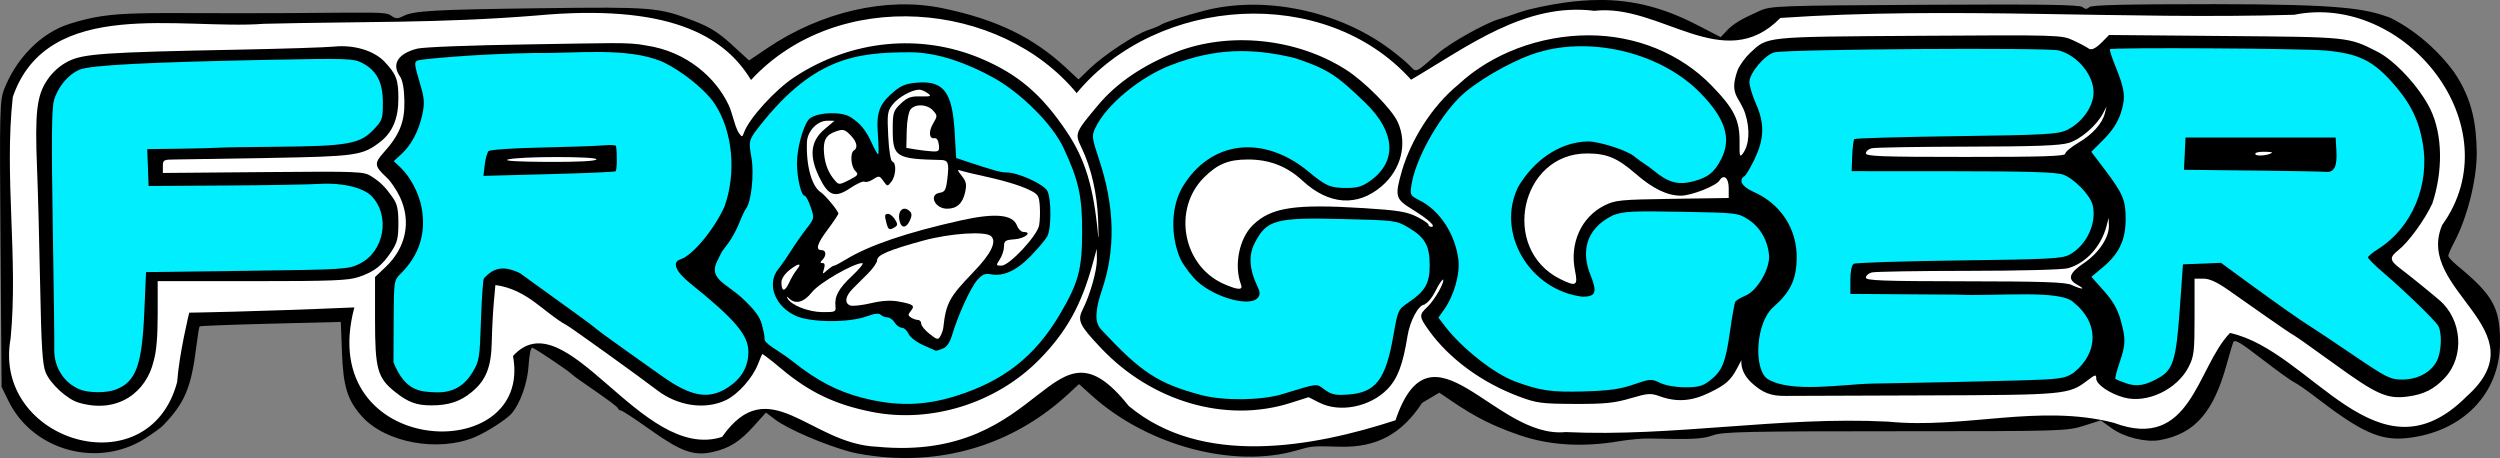 <?xml version="1.0" encoding="UTF-8" standalone="no"?>
<!-- Created with Inkscape (http://www.inkscape.org/) -->

<svg
   xmlns:dc="http://purl.org/dc/elements/1.1/"
   xmlns:cc="http://creativecommons.org/ns#"
   xmlns:rdf="http://www.w3.org/1999/02/22-rdf-syntax-ns#"
   xmlns:svg="http://www.w3.org/2000/svg"
   xmlns="http://www.w3.org/2000/svg"
   xmlns:sodipodi="http://sodipodi.sourceforge.net/DTD/sodipodi-0.dtd"
   xmlns:inkscape="http://www.inkscape.org/namespaces/inkscape"
   width="579.553"
   height="106.179"
   viewBox="0 0 153.34 28.093"
   version="1.1"
   id="svg9265"
   sodipodi:docname="logo.svg"
   inkscape:version="0.92.0 unknown">
  <rect x="0" y="0" width="153.34" height="28.093" fill="#808080" stroke="none"/>
  <defs
     id="defs9259" />
  <sodipodi:namedview
     id="base"
     pagecolor="#ffffff"
     bordercolor="#666666"
     borderopacity="1.0"
     inkscape:pageopacity="0.0"
     inkscape:pageshadow="2"
     inkscape:zoom="0.8140444"
     inkscape:cx="225.21172"
     inkscape:cy="40.590498"
     inkscape:document-units="mm"
     inkscape:current-layer="layer1"
     showgrid="false"
     fit-margin-top="0"
     fit-margin-left="0"
     fit-margin-right="0"
     fit-margin-bottom="0"
     inkscape:snap-global="false"
     inkscape:window-width="1851"
     inkscape:window-height="1053"
     inkscape:window-x="69"
     inkscape:window-y="27"
     inkscape:window-maximized="1"
     units="px" />
  <g
     inkscape:label="Capa 1"
     inkscape:groupmode="layer"
     id="layer1"
     transform="translate(-28.33,-134.453)">
    <path
       style="fill:#000000;stroke-width:0.159"
       d="m 126.452,134.453 c -0.693,3.2e-4 -1.412,0.055 -2.17,0.161 -0.96,0.135 -2.175,0.394 -2.699,0.577 -0.524,0.183 -1.095,0.373 -1.27,0.422 -0.85,0.242 -3.032,1.46 -3.772,2.107 -1.418,1.238 -1.328,1.198 -1.738,0.766 -0.2,-0.211 -0.756,-0.675 -1.236,-1.032 -3.175,-2.36 -7.72,-3.296 -11.384,-2.344 -1.208,0.314 -2.467,0.726 -2.665,0.872 -0.087,0.064 -0.425,0.203 -0.751,0.308 -0.784,0.252 -2.726,1.533 -3.593,2.368 l -0.693,0.668 -0.736,-0.687 c -2.037,-1.902 -4.303,-2.999 -7.613,-3.685 -3.403,-0.706 -7.42,0.212 -10.746,2.456 l -1.112,0.751 -1.06,-0.97 c -0.829,-0.759 -1.346,-1.081 -2.38,-1.479 -2.095,-0.807 -2.522,-0.842 -9.258,-0.756 -6.653,0.085 -7.868,0.154 -8.509,0.482 -0.354,0.181 -0.465,0.175 -0.775,-0.043 -0.324,-0.227 -0.977,-0.171 -6.096,-0.14 -9.56,0.057 -10.772,-0.228 -13.591,0.657 -1.86,0.584 -3.324,2.238 -4.012,3.991 -0.28,0.712 -0.293,1.248 -0.231,9.516 l 0.065,8.762 0.424,0.866 c 1.496,3.057 5.49,4.148 8.392,2.292 0.465,-0.297 0.951,-0.649 1.08,-0.783 1.339,-1.38 1.74,-2.332 2.05,-4.862 0.079,-0.64 0.169,-1.19 0.201,-1.222 0.032,-0.032 1.993,-0.106 4.359,-0.166 l 4.301,-0.108 0.071,1.885 c 0.079,2.108 0.343,2.94 1.25,3.937 1.451,1.595 4.668,2.176 6.895,1.246 0.731,-0.305 1.967,-1.101 2.271,-1.463 0.531,-0.63 0.969,-1.879 1.032,-2.946 0.039,-0.655 0.134,-1.097 0.232,-1.076 0.155,0.033 2.244,1.437 2.417,1.625 0.044,0.048 0.294,0.235 0.556,0.417 1.886,1.308 2.228,1.561 2.275,1.679 0.029,0.073 0.114,0.133 0.189,0.133 0.075,0 0.872,0.524 1.773,1.165 1.912,1.361 2.688,1.637 3.855,1.376 1.024,-0.23 1.652,-0.629 2.539,-1.615 l 0.722,-0.803 0.536,0.409 c 0.8,0.61 3.087,1.592 4.701,2.018 0.393,0.104 1.25,0.238 1.905,0.297 v -3.2e-4 c 4.257,0.387 8.254,-0.965 11.387,-3.85 l 0.672,-0.619 0.797,0.716 c 3.409,3.065 8.691,4.475 12.553,3.351 0.937,-0.273 0.957,-0.274 2.64,-0.227 2.346,0.067 3.85,-0.852 5.053,-2.688 l 1.056,-0.626 0.749,0.508 c 1.465,0.994 2.526,1.528 4.159,2.093 1.819,0.63 3.87,0.757 6.112,0.379 0.604,-0.102 1.42,-0.178 1.813,-0.169 2.714,0.064 3.306,0.035 3.949,-0.196 0.605,-0.217 2.045,-0.25 11.188,-0.25 10.216,0 10.521,-0.009 11.548,-0.333 l 1.056,-0.333 0.667,0.483 c 0.774,0.561 2.107,0.885 2.975,0.724 2.128,-0.395 3.272,-1.702 4.086,-4.668 0.156,-0.568 0.329,-1.156 0.386,-1.308 0.086,-0.23 0.376,-0.065 1.77,1.008 0.917,0.706 1.81,1.349 1.984,1.428 0.175,0.08 0.782,0.501 1.349,0.938 2.767,2.127 3.942,2.653 5.545,2.483 3.432,-0.365 5.726,-2.722 5.726,-5.883 0,-2.129 -0.428,-2.89 -2.659,-4.729 -0.284,-0.234 -0.516,-0.491 -0.516,-0.571 0,-0.08 0.166,-0.46 0.369,-0.844 0.798,-1.51 1.377,-3.809 1.377,-5.471 -0.031,-1.676 -0.221,-3.247 -1.415,-4.984 -1.769,-2.383 -3.942,-3.323 -3.963,-3.331 -1.453,-0.509 -2.755,-0.804 -10.72,-0.804 -5.463,0 -7.541,0.05 -7.675,0.184 -0.139,0.139 -0.24,0.137 -0.414,-0.007 -0.175,-0.145 -2.482,-0.178 -9.651,-0.139 -8.999,0.05 -9.453,0.066 -10.135,0.368 -1.14,0.504 -1.641,0.806 -2.032,1.225 l -0.366,0.392 -1.465,-0.755 c -2.019,-1.041 -3.872,-1.527 -5.952,-1.526 z"
       id="path10125"
       inkscape:connector-curvature="0"
       sodipodi:nodetypes="cccccccsccccccccccsccssccccccccccccsccccccsccccccccccccscccccccscccsscccccscsccccssccccccc" />
    <path
       style="fill:#ffffff;fill-opacity:1;stroke-width:0.159"
       d="m 126.108,135.118 c 4.048,-0.482 7.934,4.002 11.423,0.435 10.49,-0.718 21.013,0.117 31.518,-0.195 6.826,-1.384 13.408,6.862 9.076,12.895 -1.732,4.034 6.107,6.414 1.495,10.518 -5.484,5.498 -9.503,-2.801 -14.512,-3.896 -2.054,2.124 -2.371,7.298 -7.133,5.509 -4.6,-1.178 -9.162,0.396 -13.836,-0.069 -6.615,-0.34 -13.186,0.953 -19.78,0.639 -4.346,0.438 -8.222,-7.281 -10.436,-0.723 -5.115,1.668 -11.871,2.878 -16.364,-0.881 -4.846,-6.083 -4.958,3.512 -15.439,2.504 -4.112,-0.166 -6.613,-4.719 -9.501,-0.602 -4.951,1.598 -9.576,-8.556 -12.823,-4.963 1.267,6.868 -12.213,6.271 -9.731,-2.98 -6.284,0.269 -10.129,0.322 -10.129,0.322 0,0 -0.615,2.511 -0.741,4.257 -1.741,6.541 -11.374,3.65 -10.213,-2.686 0.47,-4.934 -0.403,-9.892 0.132,-14.8 2.133,-6.196 10.34,-4.102 15.397,-4.489 5.886,-0.147 10.771,-0.027 16.693,-0.506 8.055,-0.749 11.521,1.183 13.19,3.953 5.299,-5.739 15.286,-4.883 19.974,0.805 4.941,-5.969 15.215,-6.711 20.512,-0.823 3.436,-2.013 6.998,-4.754 11.227,-4.227 z"
       id="path10119"
       inkscape:connector-curvature="0"
       sodipodi:nodetypes="ccccccccccccccccccccccccc" />
    <path
       style="fill:#000000;stroke-width:0.159"
       d="m 157.692,136.599 c -0.305,0.277 -0.909,1.069 -1.255,0.829 -0.136,-0.099 -0.568,-0.328 -0.961,-0.508 -0.7,-0.321 -0.893,-0.327 -9.446,-0.271 -9.6,0.063 -9.266,0.029 -10.366,1.06 -0.288,0.27 -0.627,0.739 -0.754,1.043 -0.553,1.558 0.12,1.596 0.471,2.689 0.299,0.952 0.242,1.897 -0.148,2.423 -0.191,0.258 -0.215,0.179 -0.205,-0.669 0.017,-1.372 -0.315,-2.049 -1.715,-3.494 -1.897,-1.959 -4.636,-3.081 -7.525,-3.082 -3.004,-0.002 -5.974,1.12 -8.012,3.024 -1.66,1.359 -2.887,3.414 -3.438,5.219 -0.473,1.652 -0.439,1.782 0.632,2.443 0.973,0.601 1.472,1.059 1.154,1.059 -0.098,0 -0.178,-0.059 -0.178,-0.131 0,-0.072 -0.327,-0.294 -0.726,-0.493 -0.604,-0.301 -1.145,-0.389 -3.215,-0.52 -4.256,-0.269 -5.705,-0.05 -6.821,1.03 -0.851,0.823 -1.183,2.493 -0.731,3.671 0.131,0.341 -0.212,0.324 -1.068,-0.056 -2.51,-1.112 -3.153,-4.579 -1.209,-6.523 0.83,-0.83 1.506,-1.107 2.695,-1.107 1.328,0 2.395,0.415 3.358,1.306 1.606,1.486 3.36,1.607 4.846,0.335 1.2,-1.028 1.596,-2.612 0.984,-3.943 -0.367,-0.798 -2.019,-2.468 -3.169,-3.203 -3.027,-1.936 -7.179,-2.362 -10.449,-1.073 -2.007,0.792 -3.61,1.88 -4.731,3.213 -1.445,1.717 -1.465,1.767 -1.053,2.619 0.606,1.252 0.967,2.822 1.029,4.477 0.033,0.873 0.033,1.302 0.001,0.953 -0.276,-2.993 -0.788,-4.689 -1.93,-6.39 -1.534,-2.285 -2.972,-3.515 -5.23,-4.475 -3.726,-1.583 -7.987,-1.163 -11.476,1.132 -1.175,0.773 -2.76,2.513 -3.081,3.383 -0.116,0.314 -0.12,0.314 -0.344,0.01 -0.274,-0.516 -0.384,-1.249 -0.611,-1.701 -0.765,-1.623 -2.537,-3.27 -5.063,-3.637 -1.06,-0.216 -2.125,-0.143 -7.302,-0.065 -3.413,0.051 -6.352,0.164 -6.725,0.259 -1.182,0.3 -1.59,0.948 -1.068,1.694 0.168,0.239 0.262,0.749 0.278,1.504 0.028,1.288 -0.294,2.093 -1.267,3.17 -0.599,0.664 -0.578,0.842 0.186,1.543 0.238,0.218 0.601,0.754 0.807,1.191 0.704,1.494 0.377,3.103 -0.873,4.287 l -0.654,0.62 v 2.636 c 0,3.019 0.151,3.556 1.243,4.421 0.794,0.629 1.302,0.816 2.22,0.815 1.059,-0.001 1.764,-0.235 2.471,-0.818 0.872,-0.719 1.198,-1.536 1.226,-3.071 0.013,-0.699 0.068,-1.77 0.122,-2.381 l 0.1,-1.111 c 1.971,0.267 2.988,1.711 4.381,2.469 0.276,0.148 4.547,3.217 5.541,3.982 1.268,0.975 2.959,1.218 4.224,0.606 0.745,-0.361 1.633,-1.361 1.965,-2.214 0.119,-0.306 0.234,-0.579 0.255,-0.608 0.021,-0.029 0.542,0.371 1.158,0.888 1.732,1.454 3.31,2.208 5.559,2.657 3.621,0.722 7.621,-0.521 10.255,-3.185 1.683,-1.703 2.611,-3.368 3.309,-5.943 l 0.237,-0.873 0.011,0.635 c 0.011,0.672 -0.415,2.184 -0.865,3.071 -0.35,0.69 -0.224,0.961 1.104,2.369 3.117,3.304 7.676,4.631 11.619,3.382 l 1.128,-0.357 0.652,0.332 c 1.251,0.638 3.111,0.271 4.18,-0.824 0.624,-0.64 0.953,-1.51 1.232,-3.255 0.149,-0.932 0.669,-1.907 1.029,-1.929 0.637,-0.393 0.709,-1.131 1.149,-1.55 0.133,0.133 -0.514,1.273 -0.957,1.688 -0.526,0.491 -0.518,0.595 0.095,1.449 1.242,1.729 3.25,3.2 5.525,4.049 1.089,0.406 1.38,0.444 3.413,0.452 1.84,0.007 2.427,-0.052 3.413,-0.341 1.089,-0.32 1.245,-0.33 1.826,-0.122 1.027,0.368 1.95,0.299 3.025,-0.226 1.016,-0.496 1.308,-0.755 1.711,-1.518 l 0.252,-0.476 c -0.052,0.614 0.308,1.099 0.644,1.406 0.671,0.606 1.17,0.796 2.068,0.786 0.306,-0.003 4.147,-0.017 8.537,-0.031 8.663,-0.027 8.83,-0.043 9.991,-0.928 0.474,-0.361 0.522,-0.37 0.524,-0.101 0.002,0.359 0.836,0.925 1.708,1.16 1.415,0.381 3.261,-0.499 3.965,-1.891 0.323,-0.637 0.357,-0.934 0.357,-3.054 v -2.348 h 0.538 c 0.38,0 0.834,0.208 1.548,0.709 0.555,0.39 1.651,1.158 2.434,1.707 0.783,0.549 1.488,1.025 1.567,1.057 0.079,0.033 1.216,0.836 2.527,1.786 2.564,1.857 3.203,2.139 4.465,1.972 0.989,-0.131 1.628,-0.455 2.278,-1.155 1.219,-1.313 1.055,-3.57 -0.347,-4.763 -0.695,-0.591 -1.774,-1.463 -2.41,-1.947 -0.639,-0.486 -0.657,-0.674 -0.103,-1.11 0.623,-0.49 1.615,-1.85 2.085,-2.859 0.651,-1.959 0.651,-4.215 -0.124,-5.801 -0.655,-1.335 -2.16,-2.965 -3.249,-3.518 -1.786,-0.907 -1.688,-0.897 -9.346,-0.96 z m -0.156,4.383 -0.096,0.397 c -0.155,0.639 -0.756,1.315 -1.625,1.826 -0.445,0.262 -0.811,0.566 -0.813,0.675 -0.002,0.155 -1.333,0.198 -6.115,0.198 -5.115,0 -6.112,-0.036 -6.112,-0.221 -1e-5,-0.122 0.161,-0.261 0.357,-0.31 0.196,-0.049 2.833,-0.094 5.859,-0.1 4.177,-0.008 5.676,-0.063 6.225,-0.228 0.742,-0.223 1.739,-1.089 2.118,-1.84 z m -31.839,2.883 c 1.2,0.006 1.835,0.274 2.95,1.24 1.065,0.923 1.938,1.347 2.778,1.35 0.634,0.002 2.166,-0.6 2.371,-0.931 0.256,-0.415 0.566,-0.169 0.566,0.449 v 0.624 l -3.453,0.051 c -3.202,0.048 -3.505,0.077 -4.167,0.407 -1.425,0.71 -2.151,2.321 -1.806,4.005 0.188,0.919 0.067,0.989 -0.892,0.517 -3.729,-1.836 -2.466,-7.733 1.652,-7.712 z m 31.969,3.944 0.014,0.476 c 0.021,0.728 -0.614,1.684 -1.528,2.302 -0.927,0.627 -1.036,0.992 -0.398,1.339 v 3.2e-4 c 0.545,0.295 0.285,0.299 -0.357,0.005 -0.377,-0.172 -1.748,-0.22 -6.548,-0.225 -5.061,-0.006 -6.072,-0.044 -6.072,-0.227 0,-0.121 0.161,-0.263 0.357,-0.315 0.196,-0.053 2.857,-0.097 5.913,-0.099 3.171,-0.002 5.799,-0.071 6.122,-0.16 1.111,-0.309 2.046,-1.34 2.375,-2.619 z"
       id="path10115"
       inkscape:connector-curvature="0"
       sodipodi:nodetypes="ccccccccccccccsscccccssccscsscccsscccccsccccccccscccccccsccccssccccsccccccccsccccccccccccccscsccccccccccccccccccsccccccccccccccccccccccccsccccc" />
    <path
       style="fill:#00eefe;fill-opacity:1;stroke-width:0.159"
       d="m 86.966,158.738 c 2.923,-0.918 4.844,-2.425 6.361,-4.988 1.152,-1.948 1.373,-2.762 1.377,-5.067 0.003,-2.201 -0.212,-3.174 -1.142,-5.159 -0.676,-1.444 -2.593,-3.363 -4.306,-4.31 -1.584,-0.876 -3.418,-1.558 -5.125,-1.555 -3.359,0.007 -6.049,0.322 -9.513,4.916 -0.349,0.527 -0.361,0.624 -0.196,1.559 0.175,0.993 -0.013,2.721 -0.339,3.12 -0.071,0.087 -0.256,0.48 -0.41,0.873 -0.154,0.393 -0.457,0.949 -0.672,1.236 l -0.392,0.522 -0.3,0.607 c -0.532,1.079 0.601,1.358 1.574,2.275 0.757,0.713 1.056,1.122 1.187,1.618 0.096,0.365 0.164,0.723 0.152,0.794 -0.064,0.372 0.812,0.706 1.794,1.489 1.403,1.12 2.675,1.784 4.155,2.171 2.093,0.547 3.831,0.517 5.797,-0.101 z"
       id="path10113"
       inkscape:connector-curvature="0"
       sodipodi:nodetypes="cscsccccccccscccssc" />
    <g
       id="g10146"
       transform="matrix(0.6,0,0,0.6,42,34)">
      <path
         inkscape:connector-curvature="0"
         id="path10111"
         d="m 71.611,202.713 c -0.693,-0.305 -1.356,-0.814 -1.516,-1.164 -0.156,-0.343 -0.464,-0.623 -0.684,-0.623 -0.22,0 -0.549,-0.238 -0.731,-0.529 -0.182,-0.291 -0.516,-0.529 -0.743,-0.529 -0.227,0 -0.534,-0.121 -0.682,-0.27 -0.183,-0.183 -0.646,-0.131 -1.442,0.164 -1.763,0.652 -5.603,0.643 -7.158,-0.016 -2.207,-0.936 -3.115,-3.291 -1.864,-4.838 0.324,-0.401 0.913,-1.248 1.309,-1.882 0.396,-0.634 1.094,-1.634 1.551,-2.221 0.825,-1.06 0.828,-1.076 0.438,-2.22 -0.216,-0.634 -0.495,-1.153 -0.62,-1.153 -0.349,0 -0.778,-1.83 -0.78,-3.325 -0.002,-1.462 0.581,-3.667 1.173,-4.437 0.567,-0.739 3.262,-0.922 4.275,-0.291 1.018,0.635 1.594,1.336 2.212,2.696 0.281,0.618 0.568,1.124 0.638,1.124 0.07,0 0.058,-0.909 -0.026,-2.02 -0.175,-2.314 0.138,-3.133 1.692,-4.437 0.709,-0.594 1.248,-0.793 2.377,-0.876 2.669,-0.196 3.545,0.98 3.779,5.074 l 0.151,2.636 0.926,0.308 c 2.96,0.984 3.637,1.17 4.255,1.169 1.14,-0.002 3.783,1.202 4.142,1.888 0.419,0.801 0.414,3.887 -0.008,4.646 -0.178,0.32 -0.94,1.222 -1.692,2.003 -1.447,1.502 -2.819,2.126 -4.105,1.867 -0.56,-0.113 -0.859,0.021 -1.376,0.612 -0.674,0.773 -1.94,3.548 -2.56,5.611 -0.236,0.785 -0.545,1.226 -0.973,1.389 -0.345,0.131 -0.65,0.227 -0.677,0.212 -0.027,-0.015 -0.603,-0.27 -1.281,-0.568 z"
         style="fill:#000000;stroke-width:0.265" />
      <path
         inkscape:connector-curvature="0"
         id="path10109"
         d="m 73.646,200.929 c 0.278,-2.521 0.605,-3.128 3.061,-5.673 1.807,-1.873 2.42,-3.1 1.838,-3.682 -0.546,-0.546 -4.17,-0.315 -6.945,0.443 -3.492,0.954 -4.71,1.469 -4.711,1.993 -8e-4,0.239 -0.42,0.851 -0.932,1.36 -0.512,0.509 -1.225,1.222 -1.586,1.585 -0.75,0.753 -0.849,1.46 -0.236,1.695 0.231,0.089 1.179,-0.015 2.107,-0.23 1.185,-0.275 2.048,-0.324 2.9,-0.165 1.462,0.273 1.634,0.414 1.177,0.966 -0.294,0.354 -0.289,0.463 0.028,0.664 0.209,0.132 0.529,0.242 0.711,0.244 0.182,0.002 0.331,0.174 0.331,0.382 0,0.208 0.385,0.679 0.856,1.047 0.779,0.61 0.878,0.629 1.107,0.22 0.138,-0.247 0.271,-0.629 0.296,-0.849 z"
         style="fill:#ffffff;fill-opacity:1;stroke-width:0.265" />
      <path
         inkscape:connector-curvature="0"
         id="path10107"
         d="m 62.626,198.744 c -0.118,-1.032 0.313,-1.823 1.714,-3.139 0.748,-0.702 1.211,-1.28 1.029,-1.285 -0.858,-0.02 -4.388,2.011 -5.135,2.954 -0.828,1.046 -1.666,1.289 -2.326,0.676 -0.285,-0.265 -0.319,-0.264 -0.168,0.002 0.386,0.683 2.14,1.363 3.546,1.375 1.307,0.011 1.403,-0.031 1.34,-0.584 z"
         style="fill:#ffffff;fill-opacity:1;stroke-width:0.265" />
      <path
         inkscape:connector-curvature="0"
         id="path10105"
         d="m 58.659,195.005 c 0.598,-0.718 0.21,-0.717 -0.707,7.9e-4 -0.512,0.4 -0.852,0.906 -0.852,1.265 0,0.986 0.335,1.016 0.776,0.068 0.228,-0.49 0.58,-1.091 0.783,-1.334 z"
         style="fill:#ffffff;fill-opacity:1;stroke-width:0.265" />
      <path
         inkscape:connector-curvature="0"
         id="path10103"
         d="m 62.484,194.576 c 0.101,0 0.627,-0.274 1.17,-0.608 2.364,-1.457 6.299,-2.796 11.823,-4.022 3.484,-0.774 5.269,-0.606 5.703,0.537 0.137,0.36 0.44,0.654 0.674,0.654 0.938,0 0.133,0.667 -0.896,0.743 -0.977,0.072 -1.104,0.157 -1.104,0.737 0,0.361 -0.192,0.949 -0.427,1.308 -0.411,0.627 -0.404,0.652 0.169,0.652 0.798,0 3.633,-3.03 3.843,-4.107 0.086,-0.44 0.118,-1.333 0.072,-1.984 -0.078,-1.091 -0.167,-1.223 -1.143,-1.684 -1.032,-0.488 -2.75,-0.988 -5.159,-1.503 -0.655,-0.14 -1.419,-0.327 -1.698,-0.415 -0.483,-0.153 -0.481,-0.127 0.038,0.533 0.449,0.571 0.506,0.868 0.323,1.678 -0.254,1.127 -0.844,1.661 -1.836,1.661 -1.268,0 -1.922,-1.466 -0.73,-1.635 0.501,-0.071 0.62,-0.295 0.753,-1.407 0.194,-1.629 0.098,-1.923 -0.638,-1.939 -4.615,-0.101 -4.944,-0.306 -4.944,-3.08 0,-1.768 0.054,-1.946 0.811,-2.671 0.67,-0.642 1.023,-0.773 2.025,-0.751 1.081,0.023 1.16,-0.013 0.726,-0.331 -0.269,-0.196 -0.648,-0.357 -0.843,-0.357 -0.745,0 -2.125,0.76 -2.704,1.489 -0.556,0.701 -0.593,0.953 -0.475,3.262 0.077,1.517 0.245,2.541 0.426,2.602 0.433,0.144 0.366,1.456 -0.105,2.055 -0.398,0.505 -0.411,0.504 -0.819,-0.071 -0.387,-0.545 -0.457,-0.557 -1.04,-0.176 -0.343,0.225 -0.74,0.338 -0.882,0.25 -0.141,-0.087 -0.791,0.201 -1.443,0.641 -1.596,1.077 -2.277,0.824 -3.236,-1.204 -1.005,-2.124 -0.823,-3.612 0.588,-4.805 l 1.018,-0.861 -0.74,-0.004 c -1.008,-0.005 -2.029,1.06 -2.075,2.167 -0.103,2.419 0.492,4.567 1.429,5.157 0.426,0.269 1.783,1.911 1.783,2.158 0,0.102 -0.476,0.819 -1.058,1.594 -1.115,1.484 -1.32,2.149 -0.661,2.149 0.476,0 0.521,0.564 0.079,1.005 -0.247,0.247 -0.243,0.318 0.018,0.318 0.226,0 0.275,0.194 0.15,0.595 -0.179,0.575 -0.167,0.579 0.334,0.132 0.285,-0.255 0.601,-0.463 0.702,-0.463 z"
         style="fill:#ffffff;fill-opacity:1;stroke-width:0.265" />
      <path
         inkscape:connector-curvature="0"
         id="path10101"
         d="m 67.85,190.277 c -0.23,-0.856 -0.207,-0.992 0.166,-0.992 0.183,0 0.492,0.254 0.686,0.565 0.294,0.471 0.294,0.602 -0.002,0.79 -0.541,0.343 -0.676,0.285 -0.85,-0.362 z"
         style="fill:#000000;stroke-width:0.265" />
      <path
         inkscape:connector-curvature="0"
         id="path10099"
         d="m 69.188,190.053 c -0.278,-1.064 0.376,-1.693 1.055,-1.014 0.202,0.202 0.198,0.468 -0.013,0.924 -0.366,0.789 -0.848,0.83 -1.042,0.09 z"
         style="fill:#000000;stroke-width:0.265" />
      <path
         inkscape:connector-curvature="0"
         id="path10097"
         d="m 80.383,190.733 c 0,-0.372 -1.531,-0.664 -2.502,-0.476 l -1.07,0.207 1.455,0.161 c 0.8,0.088 1.604,0.18 1.786,0.204 0.182,0.024 0.331,-0.019 0.331,-0.096 z"
         style="fill:#000000;stroke-width:0.265" />
      <path
         inkscape:connector-curvature="0"
         id="path10095"
         d="m 64.65,184.89 c -0.455,-0.455 -0.548,-1.836 -0.141,-2.088 0.448,-0.277 0.295,-0.919 -0.378,-1.592 -0.566,-0.566 -0.74,-0.608 -1.461,-0.357 -1.037,0.362 -1.334,0.923 -1.21,2.284 0.103,1.126 0.457,1.992 1.129,2.763 0.371,0.426 0.456,0.421 1.43,-0.076 0.931,-0.475 0.995,-0.57 0.63,-0.934 z"
         style="fill:#ffffff;fill-opacity:1;stroke-width:0.265" />
      <path
         inkscape:connector-curvature="0"
         id="path10093"
         d="m 68.039,184.841 c -0.174,-0.667 -0.675,-0.759 -1.132,-0.208 -0.255,0.307 -0.218,0.352 0.196,0.243 0.323,-0.085 0.571,0.033 0.683,0.323 0.243,0.633 0.44,0.354 0.254,-0.359 z"
         style="fill:#000000;stroke-width:0.265" />
      <path
         inkscape:connector-curvature="0"
         id="path10091"
         d="m 66.275,185.142 c -0.096,-0.096 -0.046,-0.329 0.111,-0.518 0.157,-0.189 0.204,-0.475 0.105,-0.635 -0.12,-0.194 -0.305,-0.131 -0.552,0.187 -0.354,0.456 -0.396,0.45 -0.901,-0.146 -0.579,-0.683 -0.689,-0.566 -0.247,0.26 0.155,0.29 0.542,0.631 0.86,0.76 0.728,0.293 0.842,0.31 0.624,0.092 z"
         style="fill:#000000;stroke-width:0.265" />
      <path
         inkscape:connector-curvature="0"
         id="path10089"
         d="m 66.012,182.885 c -0.085,-0.211 -0.147,-0.148 -0.16,0.16 -0.011,0.279 0.051,0.435 0.139,0.347 0.088,-0.088 0.097,-0.316 0.021,-0.507 z"
         style="fill:#000000;stroke-width:0.265" />
      <path
         inkscape:connector-curvature="0"
         id="path10087"
         d="m 73.191,182.207 c -0.048,-0.419 -0.227,-0.699 -0.422,-0.659 -0.573,0.116 -0.658,-0.662 -0.163,-1.499 0.453,-0.766 0.452,-0.817 -0.018,-1.337 -0.585,-0.647 -1.791,-0.706 -2.284,-0.112 -0.207,0.249 -0.372,1.162 -0.396,2.183 l -0.041,1.755 0.959,0.161 c 0.528,0.088 1.295,0.178 1.704,0.198 0.664,0.033 0.736,-0.042 0.661,-0.69 z"
         style="fill:#ffffff;fill-opacity:1;stroke-width:0.265" />
    </g>
    <path
       style="fill:#00eefe;fill-opacity:1;stroke-width:0.159"
       d="m 106.978,158.629 c 2.274,-0.691 2.052,-0.668 2.607,-0.272 0.429,0.306 0.658,0.352 1.453,0.294 1.677,-0.121 2.282,-0.911 2.754,-3.596 0.28,-1.595 0.29,-1.617 0.927,-2.048 1.039,-0.704 1.308,-1.182 1.303,-2.313 -0.005,-1.189 -0.294,-1.689 -1.328,-2.297 -0.716,-0.421 -0.802,-0.432 -3.969,-0.509 -4.188,-0.103 -4.705,0.04 -5.449,1.497 -0.362,0.71 -0.316,1.583 0.134,2.527 0.221,0.464 0.233,0.608 0.065,0.81 -0.473,0.57 -2.591,-3.2e-4 -3.691,-0.994 -0.345,-0.311 -0.814,-0.928 -1.043,-1.37 -0.666,-1.516 -0.55,-3.311 0.124,-4.44 1.71,-2.85 4.957,-3.238 7.74,-0.925 1.048,0.87 1.325,0.989 2.306,0.989 0.696,0 0.98,-0.087 1.492,-0.458 1.633,-1.183 1.513,-2.977 -0.317,-4.753 -1.787,-1.734 -2.35,-2.093 -4.327,-2.755 -2.666,-0.642 -4.888,-0.615 -7.609,0.431 -1.902,0.731 -3.969,2.443 -4.63,3.837 -0.239,0.504 -0.229,0.594 0.237,1.997 0.946,2.853 1.003,5.482 0.173,7.924 -0.444,1.306 -0.462,2.026 -0.062,2.456 2.453,2.635 3.491,3.316 6.124,4.018 1.377,0.367 3.686,0.343 4.985,-0.051 z"
       id="path10085"
       inkscape:connector-curvature="0"
       sodipodi:nodetypes="ccsccccccscccccscscccsssscc" />
    <path
       style="fill:#00eefe;fill-opacity:1;stroke-width:0.159"
       d="m 72.999,158.203 c 0.824,-0.546 1.234,-1.268 1.234,-2.175 0,-1.02 -0.824,-1.991 -3.54,-4.171 -0.923,-0.741 -1.167,-1.323 -0.627,-1.496 0.737,-0.236 2.044,-1.798 2.695,-3.221 0.741,-2.034 0.537,-4.641 -0.624,-6.364 -0.579,-0.842 -1.98,-1.966 -3.142,-2.52 -2.176,-0.946 -5.407,-0.506 -7.838,-0.554 -3.817,0.059 -7.032,0.395 -7.173,0.449 -0.274,0.105 -0.27,0.143 0.168,1.641 0.207,0.708 0.223,1.025 0.083,1.679 -0.216,1.006 -0.678,1.881 -1.286,2.437 l -0.469,0.428 0.402,0.378 c 0.617,0.579 1.148,1.591 1.313,2.5 0.281,1.545 -0.153,2.898 -1.29,4.026 -0.414,0.411 -0.417,0.431 -0.429,2.925 l -0.012,2.512 c 0.727,1.784 1.631,1.812 2.674,1.841 0.965,0.011 1.663,-0.383 2.173,-1.227 0.418,-0.692 0.444,-0.851 0.52,-3.199 0.044,-1.359 0.128,-2.518 0.185,-2.575 0.62,-0.662 1.202,-0.783 2.206,-0.309 l 1.171,0.847 c 0.644,0.466 1.664,1.202 2.266,1.635 0.602,0.433 1.174,0.863 1.27,0.954 0.097,0.091 0.879,0.663 1.739,1.27 0.86,0.607 1.854,1.313 2.209,1.568 1.832,1.316 2.934,1.509 4.121,0.723 z"
       id="path10083"
       inkscape:connector-curvature="0"
       sodipodi:nodetypes="cscccccccccccccscccccccccscccc" />
    <path
       style="fill:#000000;stroke-width:0.159"
       d="m 58.062,144.559 c 0.043,-0.374 0.149,-0.751 0.234,-0.837 0.087,-0.087 1.516,-0.184 3.226,-0.22 1.688,-0.035 3.409,-0.095 3.824,-0.133 0.415,-0.038 0.761,-0.02 0.77,0.042 0.078,0.555 0.059,1.494 -0.032,1.55 -0.062,0.038 -1.91,0.117 -4.107,0.174 l -3.994,0.105 z"
       id="path10081"
       inkscape:connector-curvature="0" />
    <path
       style="fill:#ffffff;fill-opacity:1;stroke-width:0.159"
       d="m 64.912,144.233 c 0.123,-0.199 -4.772,-0.196 -5.436,0.004 -0.276,0.083 0.637,0.138 2.447,0.146 1.821,0.009 2.925,-0.047 2.989,-0.149 z"
       id="path10079"
       inkscape:connector-curvature="0" />
    <path
       style="fill:#00eefe;fill-opacity:1;stroke-width:0.159"
       d="m 128.526,158.037 c 1.029,-0.353 1.091,-0.357 1.633,-0.098 0.339,0.162 0.95,0.269 1.535,0.269 0.797,0 1.067,-0.073 1.503,-0.405 0.758,-0.578 0.974,-1.1 1.242,-3.009 0.13,-0.929 0.279,-1.756 0.33,-1.838 0.051,-0.082 0.333,-0.25 0.627,-0.373 0.711,-0.297 1.498,-1.639 1.44,-2.456 -0.064,-0.901 -0.548,-1.744 -1.266,-2.205 -0.642,-0.412 -0.694,-0.418 -4.113,-0.48 -3.012,-0.055 -3.558,-0.027 -4.188,0.214 -1.775,0.863 -1.914,2.342 -1.397,3.631 0.441,1.092 0.346,1.366 -0.478,1.366 -3.251,-0.402 -5.332,-3.926 -3.94,-6.747 0.907,-1.534 2.444,-2.733 4.27,-2.778 0.739,0 2.481,0.573 2.884,0.948 0.38,0.313 0.828,0.566 1.145,0.831 0.888,0.745 1.505,0.914 2.444,0.667 0.896,-0.236 1.291,-0.553 1.707,-1.368 0.646,-1.266 0.254,-2.491 -1.305,-4.074 -2.472,-2.511 -6.905,-3.53 -10.258,-2.36 -1.516,0.529 -3.599,1.76 -4.49,2.653 -1.349,1.353 -2.698,3.806 -2.946,5.358 -0.102,0.637 -0.089,0.661 0.524,0.974 1.217,0.621 2.144,2.039 2.35,3.594 0.118,0.888 -0.264,2.234 -0.879,3.097 l -0.345,0.485 0.398,0.522 c 1.024,1.343 3.01,2.913 4.284,3.387 1.545,0.575 2.248,0.678 4.238,0.62 1.55,-0.045 2.219,-0.137 3.054,-0.424 z"
       id="path10077"
       inkscape:connector-curvature="0"
       sodipodi:nodetypes="ccscsccsccccccccccsssccscsccccc" />
    <path
       style="fill:#00eefe;fill-opacity:1;stroke-width:0.159"
       d="m 160.767,157.615 c 0.853,-0.491 1.043,-1.123 1.261,-4.188 l 0.196,-2.76 1.165,-0.047 1.165,-0.047 1.693,1.238 c 1.828,1.337 3.297,2.367 3.915,2.746 0.214,0.131 1.364,0.899 2.556,1.707 2.019,1.367 2.223,1.468 2.962,1.468 0.944,0 1.753,-0.437 2.119,-1.144 0.279,-0.539 0.328,-1.694 0.091,-2.136 -0.174,-0.325 -1.992,-2.088 -3.402,-3.299 -0.502,-0.431 -0.913,-0.841 -0.913,-0.91 0,-0.07 0.285,-0.307 0.634,-0.527 2.062,-1.302 3.163,-3.916 2.725,-6.47 -0.255,-1.488 -0.787,-2.538 -1.918,-3.787 -1.188,-1.312 -2.074,-1.728 -4.061,-1.909 -1.42,-0.129 -13.09,-0.198 -13.21,-0.078 -0.035,0.035 0.118,0.508 0.339,1.051 0.586,1.443 0.64,1.923 0.323,2.878 -0.187,0.564 -0.524,1.081 -1.041,1.598 l -0.764,0.764 0.788,1.041 c 1.159,1.532 1.321,1.908 1.32,3.085 -6e-4,1.277 -0.399,2.12 -1.396,2.953 l -0.706,0.59 0.766,0.86 c 0.548,0.615 0.839,1.119 1.022,1.771 0.33,1.178 0.322,1.52 -0.062,2.638 -0.175,0.508 -0.287,0.955 -0.25,0.992 0.037,0.037 0.336,0.16 0.663,0.272 0.651,0.224 1.184,0.131 2.02,-0.35 z"
       id="path10075"
       inkscape:connector-curvature="0" />
    <path
       style="fill:#000000;stroke-width:0.159"
       d="m 166.462,144.912 -4.175,-0.045 0.047,-0.99 0.047,-0.99 h 4.604 4.604 l 0.048,0.846 c 0.054,0.939 -0.145,1.317 -0.663,1.26 -0.186,-0.02 -2.216,-0.057 -4.512,-0.082 z"
       id="path10073"
       inkscape:connector-curvature="0" />
    <path
       style="fill:#000000;stroke-width:0.159"
       d="m 166.363,143.88 c 0.066,-0.066 -0.588,-0.111 -1.454,-0.1 -0.883,0.011 -1.365,0.063 -1.098,0.119 0.659,0.139 2.406,0.126 2.552,-0.019 z"
       id="path10071"
       inkscape:connector-curvature="0" />
    <path
       style="fill:#ffffff;fill-opacity:1;stroke-width:0.159"
       d="m 167.687,143.818 c 0.036,-0.031 -0.2,-0.057 -0.525,-0.057 -0.355,0 -0.552,0.064 -0.493,0.159 0.085,0.137 0.827,0.063 1.018,-0.102 z"
       id="path10069"
       inkscape:connector-curvature="0" />
    <path
       style="fill:#00eefe;fill-opacity:1;stroke-width:0.159"
       d="m 151.984,157.795 c 2.758,-0.084 2.973,-0.113 3.529,-0.474 1.595,-1.284 1.509,-3.116 0.033,-4.292 -0.744,-0.844 -4.773,-0.385 -7.161,-0.504 l -6.561,-0.046 v -0.857 c 0,-0.511 0.08,-0.909 0.198,-0.986 0.109,-0.071 3.02,-0.164 6.469,-0.208 5.577,-0.071 6.327,-0.11 6.778,-0.357 1.051,-0.575 1.689,-1.951 1.413,-3.051 -0.153,-0.609 -1.145,-1.626 -1.812,-1.858 -0.436,-0.152 -2.157,-0.205 -6.776,-0.207 l -6.191,-0.004 0.034,-0.934 c 0.019,-0.513 0.078,-0.978 0.132,-1.032 0.054,-0.054 2.86,-0.135 6.237,-0.18 5.354,-0.071 6.217,-0.117 6.75,-0.356 0.934,-0.418 1.676,-1.435 1.685,-2.309 0.012,-1.079 -0.973,-2.278 -2.129,-2.593 -0.686,-0.187 -16.583,-0.081 -17.436,0.116 -0.584,0.135 -1.544,1.265 -1.544,1.818 0,0.235 0.179,0.832 0.397,1.325 0.538,1.216 0.52,2.135 -0.064,3.37 -0.253,0.535 -0.539,1.022 -0.635,1.081 -0.389,0.241 -0.153,0.653 0.551,0.962 1.673,0.735 2.675,2.271 2.652,4.065 -0.017,1.3 -0.385,2.08 -1.409,2.981 -1.12,0.95 -1.249,3.83 -0.38,4.433 1.431,0.883 4.641,0.314 6.429,0.283 3.231,-0.054 7.195,-0.139 8.811,-0.189 z"
       id="path10067"
       inkscape:connector-curvature="0"
       sodipodi:nodetypes="ccccccssscccccccsccccsccccccccc" />
    <path
       style="fill:#000000;stroke-width:0.159"
       d="m 135.458,154.807 c 0.022,-1.31 -0.083,-1.056 -0.19,0.463 -0.054,0.763 -0.037,1.112 0.042,0.873 0.073,-0.218 0.139,-0.82 0.148,-1.336 z"
       id="path10065"
       inkscape:connector-curvature="0" />
    <path
       style="fill:#000000;stroke-width:0.159"
       d="m 136.823,152.492 c 0.158,-0.175 0.252,-0.318 0.208,-0.318 -0.044,0 -0.209,0.143 -0.367,0.318 -0.158,0.175 -0.252,0.318 -0.208,0.318 0.044,0 0.209,-0.143 0.367,-0.318 z"
       id="path10061"
       inkscape:connector-curvature="0" />
    <path
       style="fill:#000000;stroke-width:0.159"
       d="m 157.708,139.527 c -0.062,-0.339 -0.202,-0.757 -0.311,-0.93 -0.197,-0.31 -0.197,-0.31 -0.084,0.004 0.063,0.175 0.151,0.782 0.195,1.349 0.063,0.801 0.107,0.938 0.197,0.612 0.064,-0.231 0.065,-0.697 0.003,-1.036 z"
       id="path10051"
       inkscape:connector-curvature="0" />
    <path
       style="fill:#000000;stroke-width:0.159"
       d="m 33.153,159.149 c -0.705,-0.205 -1.745,-1.161 -2.026,-1.862 -0.192,-0.479 -0.263,-1.611 -0.333,-5.282 -0.049,-2.57 -0.135,-5.825 -0.192,-7.234 -0.138,-3.422 -0.018,-4.456 0.625,-5.41 0.331,-0.491 0.769,-0.882 1.28,-1.143 0.919,-0.469 2.195,-0.558 10.336,-0.717 2.794,-0.054 5.484,-0.14 5.977,-0.19 1.219,-0.124 2.449,0.245 3.095,0.927 0.724,0.765 0.85,1.101 0.85,2.264 0,1.234 -0.365,2.085 -1.149,2.68 -1.066,0.809 -1.443,0.863 -6.788,0.96 -2.75,0.05 -5.34,0.092 -5.755,0.093 -0.706,0.001 -0.754,0.028 -0.754,0.414 v 0.413 l 6.152,-0.053 c 5.861,-0.051 6.174,-0.039 6.628,0.254 0.577,0.372 0.851,0.643 1.314,1.3 0.282,0.4 0.353,0.72 0.352,1.587 -6e-4,0.922 -0.067,1.187 -0.441,1.751 -0.563,0.849 -1.039,1.218 -1.985,1.539 -0.646,0.219 -1.623,0.258 -6.548,0.258 h -5.789 v 2.035 c 0,1.4 -0.079,2.301 -0.253,2.887 -0.435,1.836 -2.148,3.25 -4.595,2.529 z"
       id="path10049"
       inkscape:connector-curvature="0"
       sodipodi:nodetypes="cccccccccscccscccccccscsccc" />
    <path
       style="fill:#00eefe;fill-opacity:1;stroke-width:0.159"
       d="m 35.411,158.355 c 1.26,-0.477 1.629,-1.478 1.772,-4.8 l 0.104,-2.413 6.191,-0.079 c 6.01,-0.077 6.212,-0.09 6.913,-0.435 1.496,-0.737 1.892,-2.908 0.752,-4.125 -0.502,-0.536 -1.824,-0.857 -3.177,-0.772 -0.635,0.04 -3.262,0.086 -5.838,0.101 l -4.683,0.028 -0.042,-1.13 -0.042,-1.13 1.947,-0.025 c 1.071,-0.014 2.125,-0.041 2.344,-0.06 0.218,-0.02 1.861,-0.047 3.651,-0.061 4.276,-0.034 5.085,-0.171 5.893,-1.004 0.591,-0.609 0.616,-0.677 0.616,-1.703 0,-1.25 -0.373,-1.965 -1.273,-2.437 -0.514,-0.27 -0.909,-0.283 -5.712,-0.189 -7.432,0.146 -10.953,0.328 -11.609,0.603 -0.713,0.298 -1.353,1.068 -1.584,1.908 -0.135,0.489 -0.153,2.517 -0.069,7.573 0.063,3.798 0.105,7.242 0.093,7.653 -0.033,1.105 0.596,2.095 1.58,2.487 0.533,0.213 1.623,0.217 2.172,0.009 z"
       id="path10045"
       inkscape:connector-curvature="0" />
  </g>
</svg>
